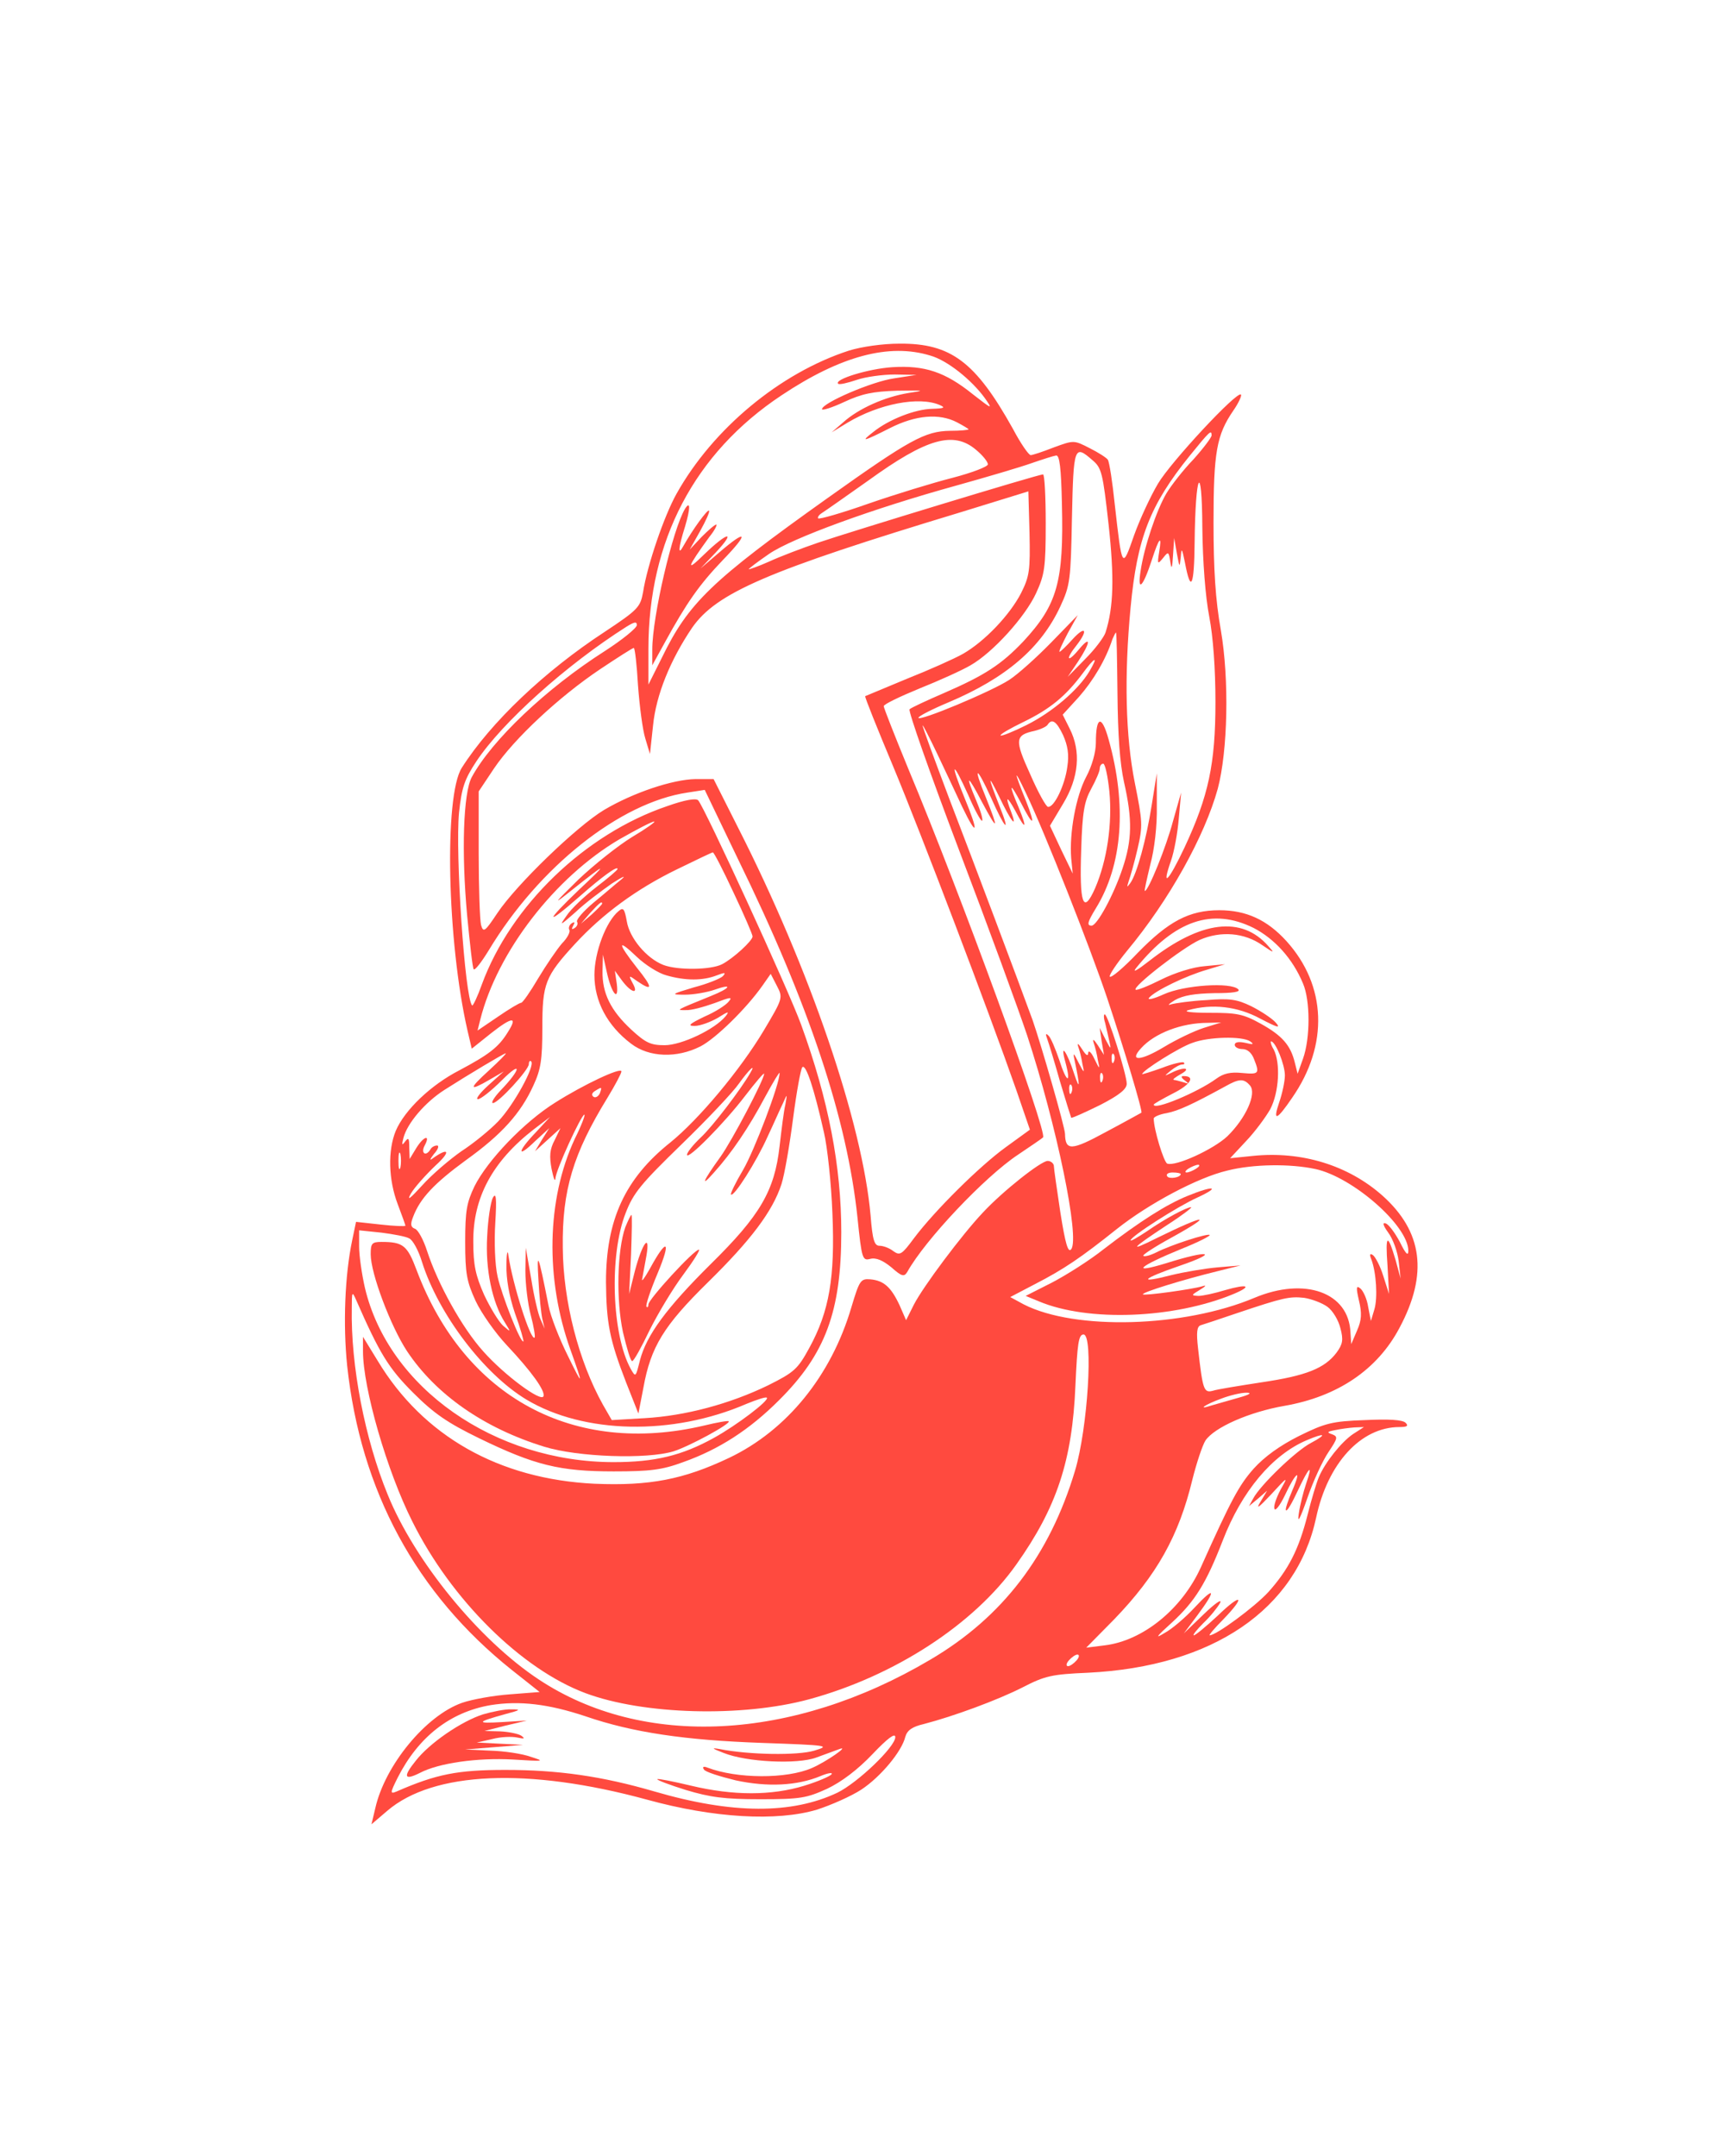 <?xml version="1.0" standalone="no"?>
<!DOCTYPE svg PUBLIC "-//W3C//DTD SVG 20010904//EN"
 "http://www.w3.org/TR/2001/REC-SVG-20010904/DTD/svg10.dtd">
<svg version="1.0" 
xmlns="http://www.w3.org/2000/svg"
 width="200pt" 
 height="250pt" 
 viewBox="0 0 447 559"
 preserveAspectRatio="xMidYMid meet">



<g transform="translate(0,559) scale(0.1,-0.1)"
fill="#ff4a3f" stroke="none">
<path d="M2200 4681 c-179 -58 -353 -203 -447 -371 -32 -57 -76 -185 -87 -256
-7 -38 -13 -45 -99 -102 -156 -102 -296 -235 -371 -353 -46 -73 -38 -450 15
-681 l11 -47 50 40 c56 44 70 44 43 2 -24 -39 -50 -58 -125 -98 -74 -38 -142
-103 -165 -157 -21 -51 -19 -127 5 -190 11 -29 20 -54 20 -56 0 -2 -29 -1 -64
3 l-64 7 -10 -48 c-19 -90 -24 -218 -13 -325 35 -325 179 -591 427 -789 l72
-57 -77 -6 c-42 -3 -98 -13 -124 -22 -94 -33 -200 -162 -225 -273 l-10 -42 41
35 c119 102 365 113 673 29 174 -48 337 -57 441 -26 37 12 89 35 115 52 50 33
105 99 114 137 5 17 18 26 48 33 77 20 191 62 256 95 58 30 76 34 170 38 323
16 540 164 591 402 30 141 116 235 216 235 20 0 24 3 16 11 -8 8 -44 10 -106
7 -85 -3 -103 -8 -170 -41 -50 -25 -90 -54 -118 -85 -38 -43 -58 -80 -137
-256 -49 -108 -150 -190 -249 -202 l-48 -6 72 73 c111 115 168 217 203 362 11
44 26 89 34 102 23 34 113 74 205 90 138 24 241 94 298 202 75 140 60 250 -44
343 -89 79 -210 116 -336 103 l-59 -6 41 44 c23 24 51 62 63 83 23 44 27 120
9 155 -7 11 -9 21 -7 21 12 0 36 -61 36 -88 0 -16 -7 -48 -15 -71 -17 -50 -6
-46 34 13 95 137 89 291 -15 406 -50 55 -104 80 -174 80 -78 0 -132 -29 -211
-110 -37 -39 -70 -67 -73 -62 -2 4 18 34 45 67 109 131 201 297 235 420 26 98
30 283 8 411 -14 78 -19 158 -19 279 0 183 8 227 51 290 14 20 23 40 20 42
-10 10 -182 -175 -215 -231 -19 -32 -47 -92 -62 -134 -31 -89 -31 -88 -50 80
-6 58 -14 110 -18 116 -3 5 -25 19 -47 30 -41 21 -41 21 -93 2 -28 -11 -55
-20 -60 -20 -5 0 -26 30 -46 68 -97 174 -161 222 -294 221 -44 0 -99 -8 -131
-18z m211 -13 c43 -12 106 -62 141 -110 21 -30 20 -30 -30 9 -73 59 -126 76
-209 71 -63 -4 -153 -32 -141 -43 3 -3 24 2 48 10 23 8 68 14 99 14 l56 -1
-58 -9 c-57 -8 -187 -64 -187 -80 0 -4 26 4 58 19 45 21 74 27 137 29 71 1 75
1 29 -6 -61 -10 -129 -40 -169 -76 l-30 -26 41 25 c82 49 185 69 239 46 16 -7
12 -9 -20 -10 -43 -1 -111 -27 -152 -60 -35 -27 -26 -25 43 10 67 34 128 39
174 15 17 -9 30 -17 30 -18 0 -2 -22 -4 -48 -4 -65 -1 -105 -23 -317 -174
-302 -215 -361 -272 -430 -414 l-35 -70 0 93 c0 279 119 507 345 657 153 102
279 136 386 103z m729 -207 c0 -5 -21 -33 -47 -62 -27 -28 -58 -68 -70 -88
-26 -44 -58 -140 -67 -201 -9 -57 6 -43 29 28 19 59 27 67 19 20 -5 -31 -4
-32 10 -15 14 18 15 17 19 -10 3 -21 5 -17 7 17 l3 45 7 -40 c7 -37 7 -38 10
-10 2 26 3 25 11 -14 15 -80 24 -62 25 52 2 183 19 215 20 40 1 -90 8 -181 18
-232 10 -52 16 -135 16 -221 0 -161 -18 -244 -80 -377 -42 -89 -61 -108 -35
-34 8 23 17 72 20 109 l6 67 -21 -74 c-18 -68 -64 -181 -73 -181 -2 0 5 30 14
68 11 40 18 101 17 152 l0 85 -13 -81 c-14 -90 -39 -181 -56 -204 -9 -12 -9
-11 -4 5 4 11 15 49 23 84 14 60 13 71 -7 171 -24 120 -28 275 -11 455 17 180
50 265 153 393 52 64 57 69 57 53z m-611 -37 c17 -14 31 -31 31 -38 0 -6 -42
-22 -92 -35 -51 -13 -149 -43 -218 -67 -68 -24 -127 -41 -130 -38 -2 3 2 9 10
14 8 5 62 43 120 84 152 110 221 129 279 80z m302 -27 c24 -20 27 -33 42 -167
15 -138 13 -214 -8 -280 -4 -12 -27 -43 -52 -68 l-46 -47 27 40 c33 50 34 70
1 30 -30 -36 -34 -24 -5 12 31 40 23 52 -10 16 -16 -18 -32 -33 -34 -33 -3 0
7 21 21 48 l26 47 -69 -71 c-38 -39 -87 -83 -109 -97 -46 -30 -235 -109 -235
-98 0 4 35 22 78 40 149 63 240 141 290 249 25 54 27 67 30 230 4 185 6 190
53 149z m-79 -114 c5 -202 -12 -261 -100 -356 -57 -60 -100 -88 -206 -134 -44
-19 -85 -38 -89 -42 -4 -4 54 -169 129 -367 75 -197 154 -413 176 -479 76
-232 137 -525 114 -554 -8 -10 -15 13 -28 95 -9 60 -17 115 -17 122 -1 6 -8
12 -16 12 -17 0 -116 -78 -168 -134 -54 -57 -155 -192 -179 -239 l-20 -40 -17
39 c-22 47 -41 64 -76 67 -25 2 -28 -3 -49 -73 -52 -176 -166 -318 -317 -390
-118 -56 -206 -73 -349 -67 -247 12 -444 123 -562 319 l-38 62 0 -37 c0 -96
62 -311 128 -442 101 -203 283 -383 449 -445 150 -56 405 -63 579 -16 221 60
428 194 538 350 105 148 145 270 153 464 5 108 8 132 21 132 26 0 11 -243 -22
-353 -66 -220 -188 -380 -375 -490 -358 -212 -745 -231 -1016 -51 -154 102
-321 306 -391 479 -59 144 -96 334 -93 484 0 42 1 44 11 21 61 -139 84 -177
148 -241 54 -54 89 -78 171 -118 144 -70 209 -86 349 -86 95 0 126 4 180 24
93 33 172 84 248 160 121 120 162 231 162 436 0 170 -33 343 -104 538 -33 91
-250 563 -267 582 -6 6 -35 1 -80 -15 -213 -72 -406 -258 -481 -463 -11 -31
-23 -56 -25 -54 -19 20 -44 395 -34 500 7 65 14 86 45 133 67 101 233 250 389
349 21 13 27 14 27 4 -1 -8 -38 -38 -83 -67 -152 -97 -293 -231 -345 -327 -22
-41 -27 -194 -12 -358 7 -73 14 -136 17 -140 3 -4 20 18 39 49 130 216 340
383 515 409 l45 7 86 -179 c185 -378 283 -674 310 -930 11 -108 13 -112 33
-107 15 4 33 -4 55 -22 27 -24 33 -25 41 -12 46 83 201 247 287 304 31 21 61
41 65 45 13 10 -215 635 -349 955 -35 85 -64 159 -64 163 0 5 42 25 93 46 50
20 110 47 132 60 58 33 142 126 170 187 22 48 25 66 25 181 0 70 -3 127 -7
127 -12 0 -501 -149 -583 -177 -41 -14 -99 -36 -127 -49 -29 -13 -53 -21 -53
-20 0 2 24 20 53 40 60 41 268 117 485 177 79 22 167 48 195 58 29 10 57 19
64 20 9 1 13 -33 15 -126z m-106 -231 c-29 -56 -93 -124 -150 -157 -23 -13
-88 -42 -146 -65 -58 -24 -106 -44 -108 -45 -2 -1 31 -83 72 -181 73 -175 249
-638 320 -841 l35 -102 -62 -45 c-68 -49 -185 -165 -239 -237 -31 -42 -36 -45
-53 -33 -10 8 -26 14 -36 14 -13 0 -18 14 -23 78 -21 240 -158 641 -343 1005
l-64 127 -47 0 c-59 -1 -161 -35 -237 -80 -70 -42 -227 -193 -277 -268 -32
-48 -36 -51 -42 -30 -3 13 -6 96 -6 184 l0 162 40 60 c52 77 169 186 275 257
45 30 84 55 87 55 3 0 8 -44 11 -97 4 -54 12 -116 19 -138 l12 -40 8 74 c8 80
45 170 101 253 63 91 195 148 697 300 l175 54 3 -108 c2 -97 0 -112 -22 -156z
m250 -260 c1 -107 6 -180 17 -230 22 -97 21 -150 -4 -224 -23 -69 -66 -148
-80 -148 -13 0 -11 9 11 45 69 112 81 267 33 438 -18 65 -33 60 -33 -9 0 -24
-10 -60 -25 -88 -27 -51 -44 -146 -39 -211 l4 -40 -30 62 -29 62 34 57 c41 68
47 136 17 195 l-18 36 42 46 c37 42 70 97 87 150 4 9 8 17 9 17 2 0 3 -71 4
-158z m-73 57 c-28 -47 -95 -105 -163 -139 -34 -17 -64 -29 -67 -27 -2 3 24
18 59 35 68 33 109 66 153 125 33 45 43 48 18 6z m-68 -165 c12 -27 16 -50 11
-82 -6 -47 -34 -106 -50 -104 -5 0 -26 38 -46 84 -41 90 -40 102 11 113 16 4
31 11 34 16 11 17 23 9 40 -27z m-261 -187 c39 -81 43 -66 6 23 -39 95 -33
102 9 9 17 -40 34 -70 36 -67 3 3 -4 26 -15 52 -30 71 -23 69 15 -4 41 -77 44
-73 10 12 -35 85 -25 84 14 -2 35 -79 51 -95 22 -22 -32 81 -32 89 -1 25 30
-63 48 -85 30 -37 -16 41 -11 42 11 2 27 -52 32 -48 9 8 -27 63 -24 69 6 12
32 -63 39 -61 13 5 -33 81 -32 88 0 20 49 -102 166 -399 210 -530 45 -135 93
-295 89 -298 -2 -1 -43 -24 -92 -50 -90 -49 -105 -49 -106 -5 0 17 -62 232
-84 295 -35 96 -151 405 -216 574 -38 101 -70 187 -69 190 0 3 17 -30 38 -74
21 -44 50 -106 65 -138z m381 41 c8 -84 -6 -179 -37 -251 -31 -70 -41 -41 -36
101 3 97 8 124 26 157 12 22 22 45 22 52 0 7 4 13 9 13 5 0 12 -33 16 -72z
m-1237 -118 c-36 -22 -99 -72 -140 -111 -65 -64 -67 -67 -18 -28 94 75 98 75
20 2 -89 -85 -88 -96 2 -17 59 52 98 80 98 71 0 -3 -25 -24 -55 -47 -31 -24
-66 -57 -77 -74 -20 -28 -18 -27 23 9 24 23 67 55 94 74 28 18 39 23 25 11
-14 -11 -46 -39 -73 -61 -26 -22 -45 -44 -42 -49 3 -5 0 -12 -6 -16 -8 -5 -9
-3 -4 6 5 9 4 11 -4 6 -6 -4 -9 -12 -6 -17 3 -5 -5 -21 -19 -35 -13 -15 -41
-56 -62 -91 -20 -34 -40 -63 -44 -63 -4 0 -31 -16 -60 -36 l-53 -36 7 28 c44
176 194 370 361 468 44 25 84 46 90 46 5 0 -20 -18 -57 -40z m263 -145 c27
-57 49 -108 49 -113 0 -11 -50 -57 -79 -72 -29 -15 -115 -16 -152 -2 -44 17
-88 70 -95 113 -6 33 -9 37 -21 27 -33 -27 -63 -107 -63 -166 0 -68 33 -131
95 -178 47 -36 119 -38 180 -7 39 20 119 98 161 158 l21 30 16 -31 c16 -31 16
-32 -34 -116 -61 -102 -168 -230 -242 -290 -118 -94 -167 -201 -167 -362 1
-106 9 -149 52 -260 l32 -81 13 67 c19 106 53 161 167 273 111 109 168 184
191 255 8 25 21 101 30 170 9 69 20 129 24 133 9 9 30 -53 56 -169 9 -38 19
-132 22 -210 7 -166 -8 -254 -60 -349 -30 -55 -39 -63 -107 -97 -99 -48 -214
-79 -320 -85 l-85 -5 -23 40 c-63 113 -103 268 -104 407 -2 149 27 244 116
389 20 33 36 63 36 68 0 12 -98 -34 -172 -81 -80 -50 -175 -149 -209 -217 -20
-42 -24 -63 -24 -144 0 -82 4 -103 27 -153 15 -32 51 -83 81 -115 63 -67 100
-118 95 -132 -5 -17 -102 55 -156 116 -55 61 -118 175 -146 261 -9 28 -23 54
-31 57 -11 4 -13 11 -5 31 18 48 55 87 137 147 92 66 142 121 175 194 19 41
23 66 23 149 0 115 7 133 85 218 71 77 159 142 264 193 49 24 91 44 93 44 3 0
27 -47 54 -105z m-341 -28 c0 -2 -12 -14 -27 -28 l-28 -24 24 28 c23 25 31 32
31 24z m1689 -63 c54 -28 101 -79 128 -144 19 -44 19 -142 0 -195 l-14 -39 -7
28 c-11 46 -33 71 -89 102 -45 25 -62 28 -132 28 -48 0 -70 3 -55 7 61 17 127
10 186 -22 46 -24 54 -26 40 -10 -10 11 -39 30 -63 42 -37 18 -56 21 -116 16
-40 -2 -81 -8 -92 -11 -11 -4 -6 1 10 11 21 12 51 17 102 18 48 0 69 3 62 10
-19 19 -140 11 -193 -13 -26 -12 -44 -16 -38 -9 15 18 95 57 151 73 l46 14
-52 -5 c-30 -2 -78 -17 -114 -35 -34 -17 -64 -29 -66 -26 -8 8 122 109 166
129 55 24 116 19 163 -14 31 -21 32 -21 15 -2 -69 79 -175 66 -308 -38 -32
-25 -46 -33 -34 -18 100 123 197 156 304 103z m-1522 -123 c49 -14 94 -14 130
0 21 8 25 8 16 -2 -6 -6 -40 -20 -75 -29 -60 -18 -61 -19 -23 -19 22 0 57 6
77 13 48 17 41 4 -9 -16 -96 -39 -91 -37 -66 -37 13 -1 46 8 74 18 42 16 48
17 37 4 -7 -9 -35 -27 -63 -39 -39 -19 -45 -24 -25 -24 14 0 41 10 60 21 27
17 31 18 20 4 -28 -34 -114 -75 -158 -75 -36 0 -49 6 -86 40 -54 50 -76 95
-75 152 l1 43 10 -45 c12 -56 32 -80 26 -31 l-5 34 19 -26 c24 -32 44 -36 27
-6 -11 21 -10 21 12 5 41 -28 41 -17 -1 35 -51 65 -51 77 0 28 22 -21 57 -43
77 -48z m1393 -136 c-25 -8 -71 -30 -104 -50 -60 -36 -91 -38 -59 -3 35 39
105 66 173 66 l35 1 -45 -14z m120 -35 c11 -8 8 -9 -12 -4 -18 4 -28 2 -28 -5
0 -6 9 -11 20 -11 13 0 24 -10 30 -26 15 -38 13 -40 -31 -36 -30 3 -48 -1 -67
-15 -48 -35 -162 -83 -162 -67 0 2 23 15 50 29 46 23 59 45 27 45 -7 0 -6 -4
3 -11 12 -9 12 -10 -3 -5 -10 3 -22 6 -25 6 -4 1 4 7 18 15 29 16 9 20 -23 4
-21 -10 -21 -10 -3 5 11 9 24 16 30 16 5 0 7 2 4 5 -3 3 -29 -3 -57 -14 -28
-10 -51 -17 -51 -16 0 9 97 70 130 81 42 16 129 18 150 4z m-1973 -75 c-54
-49 -53 -56 2 -24 l36 21 -40 -36 c-22 -20 -34 -36 -27 -36 7 0 35 22 63 50
52 52 49 28 -4 -27 -17 -18 -26 -33 -20 -33 14 0 93 86 93 101 0 7 3 10 6 7
11 -11 -45 -113 -85 -155 -22 -23 -65 -58 -96 -78 -30 -21 -76 -60 -102 -89
-31 -34 -40 -41 -29 -21 10 17 39 49 64 73 41 37 35 49 -8 18 -8 -6 -6 -1 4
12 11 12 14 22 8 22 -6 0 -14 -4 -17 -10 -12 -20 -26 -10 -15 10 16 30 -3 24
-22 -7 l-17 -28 -1 30 c0 24 -2 27 -11 15 -8 -11 -9 -9 -4 10 10 38 56 92 106
124 61 39 153 94 159 95 3 0 -17 -20 -43 -44z m677 -7 c-24 -42 -97 -138 -128
-167 -20 -19 -36 -39 -36 -45 0 -16 97 82 151 153 27 35 49 61 49 57 0 -15
-83 -173 -113 -215 -47 -65 -53 -82 -17 -41 46 51 90 116 132 195 21 39 38 67
38 63 1 -27 -66 -203 -95 -252 -19 -32 -33 -61 -31 -63 7 -8 66 85 95 150 16
34 33 73 40 87 11 25 11 25 6 -4 -4 -16 -10 -65 -15 -108 -13 -116 -51 -180
-178 -305 -116 -115 -167 -185 -184 -250 -11 -44 -11 -45 -24 -22 -49 89 -56
295 -13 404 20 52 40 76 145 178 67 65 134 136 149 158 26 36 45 54 29 27z
m1296 -33 c17 -21 -11 -84 -59 -131 -36 -34 -134 -79 -156 -71 -9 4 -35 89
-35 117 0 4 15 11 34 14 30 6 65 22 151 69 37 21 49 21 65 2z m-1686 -20 c-4
-8 -11 -12 -16 -9 -6 4 -5 10 3 15 19 12 19 11 13 -6z m-65 -118 c-73 -157
-77 -363 -11 -547 34 -95 33 -97 -7 -15 -22 44 -45 103 -50 130 -27 137 -31
145 -26 65 2 -41 7 -86 10 -100 l6 -25 -11 25 c-6 13 -17 60 -24 105 l-14 80
-1 -60 c0 -33 6 -85 14 -115 8 -30 12 -56 10 -58 -10 -10 -57 138 -68 213 -2
17 -5 6 -5 -25 -1 -35 7 -81 22 -125 14 -38 23 -71 22 -73 -7 -6 -56 119 -67
168 -7 31 -9 91 -6 139 4 65 2 80 -6 66 -6 -11 -13 -56 -15 -101 -5 -85 13
-171 46 -223 16 -26 16 -26 -5 -8 -11 10 -33 46 -49 80 -22 50 -28 77 -28 137
-1 115 50 209 157 292 l42 32 -37 -40 c-49 -51 -49 -69 -2 -23 l37 34 -19 -30
-18 -30 33 30 33 30 -15 -31 c-13 -24 -14 -42 -8 -75 5 -24 9 -35 10 -24 1 21
67 165 75 165 3 0 -8 -29 -25 -63z m-452 -74 c-3 -10 -5 -2 -5 17 0 19 2 27 5
18 2 -10 2 -26 0 -35z m2063 -3 c-8 -5 -19 -10 -25 -10 -5 0 -3 5 5 10 8 5 20
10 25 10 6 0 3 -5 -5 -10z m309 -1 c97 -21 241 -147 241 -212 0 -15 -7 -8 -22
23 -13 24 -29 46 -37 48 -9 3 -6 -6 7 -24 12 -16 24 -49 27 -74 l5 -45 -13 48
c-21 71 -27 67 -21 -14 l4 -74 -15 47 c-8 26 -21 50 -27 54 -8 5 -9 1 -4 -11
13 -34 17 -100 8 -130 l-9 -30 -7 36 c-3 21 -13 42 -20 48 -11 9 -12 4 -4 -31
8 -33 7 -51 -5 -78 l-15 -35 -2 30 c-4 104 -118 145 -249 90 -183 -77 -465
-85 -598 -17 l-35 19 63 33 c76 39 120 69 214 144 82 65 209 133 286 151 67
17 163 18 228 4z m-349 -13 c0 -9 -30 -14 -35 -6 -4 6 3 10 14 10 12 0 21 -2
21 -4z m-2000 -167 c9 -4 24 -31 33 -61 43 -136 161 -291 271 -357 149 -89
378 -94 570 -11 27 11 51 19 53 16 7 -7 -79 -72 -137 -104 -83 -46 -153 -63
-260 -63 -309 0 -584 193 -645 452 -8 35 -15 83 -15 107 l0 42 58 -6 c31 -4
64 -10 72 -15z m2380 -177 c14 -10 29 -35 34 -56 8 -30 6 -41 -10 -63 -31 -41
-79 -60 -194 -77 -58 -9 -115 -18 -127 -22 -23 -6 -26 2 -38 109 -5 43 -3 58
7 61 7 2 49 16 93 31 122 41 137 44 175 40 19 -3 46 -13 60 -23z m-230 -236
c-25 -7 -56 -16 -70 -20 -39 -13 -18 2 26 18 21 8 50 15 64 15 16 0 9 -5 -20
-13z m297 -94 c-31 -21 -73 -74 -89 -112 -6 -14 -19 -57 -29 -97 -23 -91 -50
-143 -102 -201 -36 -39 -135 -112 -152 -112 -3 0 13 19 35 41 60 62 48 70 -14
10 -30 -28 -58 -51 -62 -51 -4 0 7 14 25 32 18 17 37 41 43 52 6 12 -13 -1
-42 -29 l-52 -50 36 48 c49 66 45 76 -8 19 -24 -26 -59 -56 -78 -66 -26 -16
-22 -10 19 27 60 55 89 102 132 213 49 127 128 222 218 260 47 20 54 16 11 -7
-39 -20 -132 -110 -150 -144 l-11 -20 24 20 23 20 -18 -30 c-12 -20 -3 -13 28
20 44 48 45 48 25 13 -11 -21 -19 -43 -16 -50 2 -7 14 8 27 35 29 62 45 72 19
12 -11 -26 -19 -49 -16 -51 3 -3 16 20 30 50 30 64 41 74 22 19 -7 -21 -16
-56 -19 -78 -4 -27 3 -14 22 40 15 44 40 98 55 120 24 36 25 40 10 46 -15 5
-14 7 7 11 14 3 36 6 50 7 l25 1 -28 -18z m-717 -587 c-7 -8 -17 -15 -22 -15
-6 0 -5 7 2 15 7 8 17 15 22 15 6 0 5 -7 -2 -15z m-1273 -145 c122 -42 258
-62 458 -69 171 -6 178 -7 135 -20 -43 -13 -169 -11 -245 4 -23 4 -21 2 10
-10 60 -24 191 -30 240 -12 22 8 49 18 60 22 29 11 -34 -33 -71 -49 -66 -29
-195 -28 -271 1 -10 4 -14 2 -9 -5 3 -6 41 -18 82 -28 83 -18 160 -14 220 11
19 8 32 10 29 5 -3 -5 -35 -19 -71 -30 -85 -26 -184 -26 -293 0 -46 11 -86 19
-88 17 -2 -2 32 -15 74 -28 63 -19 100 -24 193 -24 104 0 120 3 173 27 38 18
80 50 118 90 39 41 59 56 59 44 0 -25 -97 -118 -150 -144 -118 -56 -272 -56
-474 3 -137 40 -251 56 -387 56 -124 0 -179 -11 -282 -56 -17 -7 -17 -4 3 36
54 106 136 170 241 188 75 12 150 3 246 -29z"/>
<path d="M1775 4271 c-32 -53 -85 -280 -85 -365 l0 -41 33 60 c56 102 88 148
150 213 69 71 63 82 -9 20 l-49 -42 40 42 c54 58 30 53 -30 -5 -50 -49 -45
-35 13 45 14 17 21 32 18 32 -4 0 -21 -15 -38 -32 l-31 -33 27 48 c15 27 26
51 23 53 -4 4 -43 -50 -66 -91 -15 -28 -14 -7 4 50 14 47 14 68 0 46z"/>
<path d="M2864 2938 c3 -13 8 -34 11 -48 5 -22 4 -22 -10 5 l-15 30 5 -35 6
-35 -16 25 c-10 15 -14 18 -11 7 4 -11 9 -31 11 -45 6 -26 5 -26 -9 3 -8 17
-15 23 -16 15 0 -10 -6 -6 -16 10 -9 14 -13 17 -10 7 4 -11 9 -31 11 -45 6
-26 5 -26 -10 3 -13 27 -15 27 -10 5 14 -66 14 -80 -1 -35 -19 59 -38 85 -23
31 16 -59 3 -54 -16 6 -10 29 -22 58 -28 63 -7 7 -8 4 -3 -9 4 -11 19 -60 33
-110 15 -50 28 -92 29 -94 1 -2 34 13 73 32 51 26 71 42 71 56 0 24 -49 180
-57 180 -3 0 -3 -10 1 -22z m23 -100 c-3 -8 -6 -5 -6 6 -1 11 2 17 5 13 3 -3
4 -12 1 -19z m-30 -50 c-3 -8 -6 -5 -6 6 -1 11 2 17 5 13 3 -3 4 -12 1 -19z
m-80 -30 c-3 -8 -6 -5 -6 6 -1 11 2 17 5 13 3 -3 4 -12 1 -19z"/>
<path d="M1620 2408 c-21 -60 -24 -188 -6 -272 10 -42 20 -76 24 -75 4 0 24
36 45 80 22 44 61 109 88 145 26 35 44 64 40 64 -13 0 -131 -129 -131 -142 0
-6 -2 -9 -5 -6 -3 3 10 42 29 87 36 86 24 93 -20 12 -14 -25 -23 -37 -20 -26
2 11 7 38 11 60 10 60 -11 32 -30 -40 l-15 -60 5 103 c2 56 3 102 1 102 -2 0
-9 -15 -16 -32z"/>
<path d="M3077 2489 c-54 -22 -122 -65 -217 -138 -35 -28 -95 -66 -133 -86
l-69 -35 34 -14 c128 -54 351 -45 505 19 50 21 37 27 -22 10 -26 -8 -58 -15
-69 -15 -20 1 -19 2 4 16 15 9 18 13 6 9 -27 -8 -150 -25 -154 -21 -4 5 107
39 193 60 l60 15 -60 -5 c-33 -3 -86 -12 -119 -20 -89 -23 -78 -10 21 24 105
36 77 42 -34 7 -95 -29 -73 -9 39 37 43 17 76 34 73 36 -5 5 -101 -26 -138
-45 -16 -8 -31 -12 -34 -9 -3 2 29 23 71 46 116 64 92 63 -36 0 -76 -38 -67
-28 27 34 39 25 66 46 62 46 -12 0 -68 -30 -114 -62 -24 -16 -43 -27 -43 -24
0 10 122 88 173 111 63 29 42 32 -26 4z"/>
<path d="M960 2338 c0 -50 52 -187 94 -251 75 -113 200 -200 356 -248 87 -27
266 -33 335 -12 41 13 150 72 143 78 -2 2 -30 -3 -63 -11 -339 -80 -622 73
-746 403 -24 64 -35 73 -91 73 -25 0 -28 -4 -28 -32z"/>
<path d="M1251 1145 c-56 -18 -138 -74 -174 -120 -34 -42 -30 -52 10 -32 49
26 150 40 241 35 82 -5 85 -5 47 7 -22 8 -69 15 -105 16 l-65 3 75 6 75 6 -60
3 -60 3 40 9 c22 6 51 7 65 4 19 -4 21 -3 10 5 -8 5 -33 10 -55 11 l-40 1 55
14 55 13 -65 -4 c-68 -4 -66 0 10 21 38 10 41 12 15 12 -16 1 -50 -6 -74 -13z"/>
</g>
</svg>

